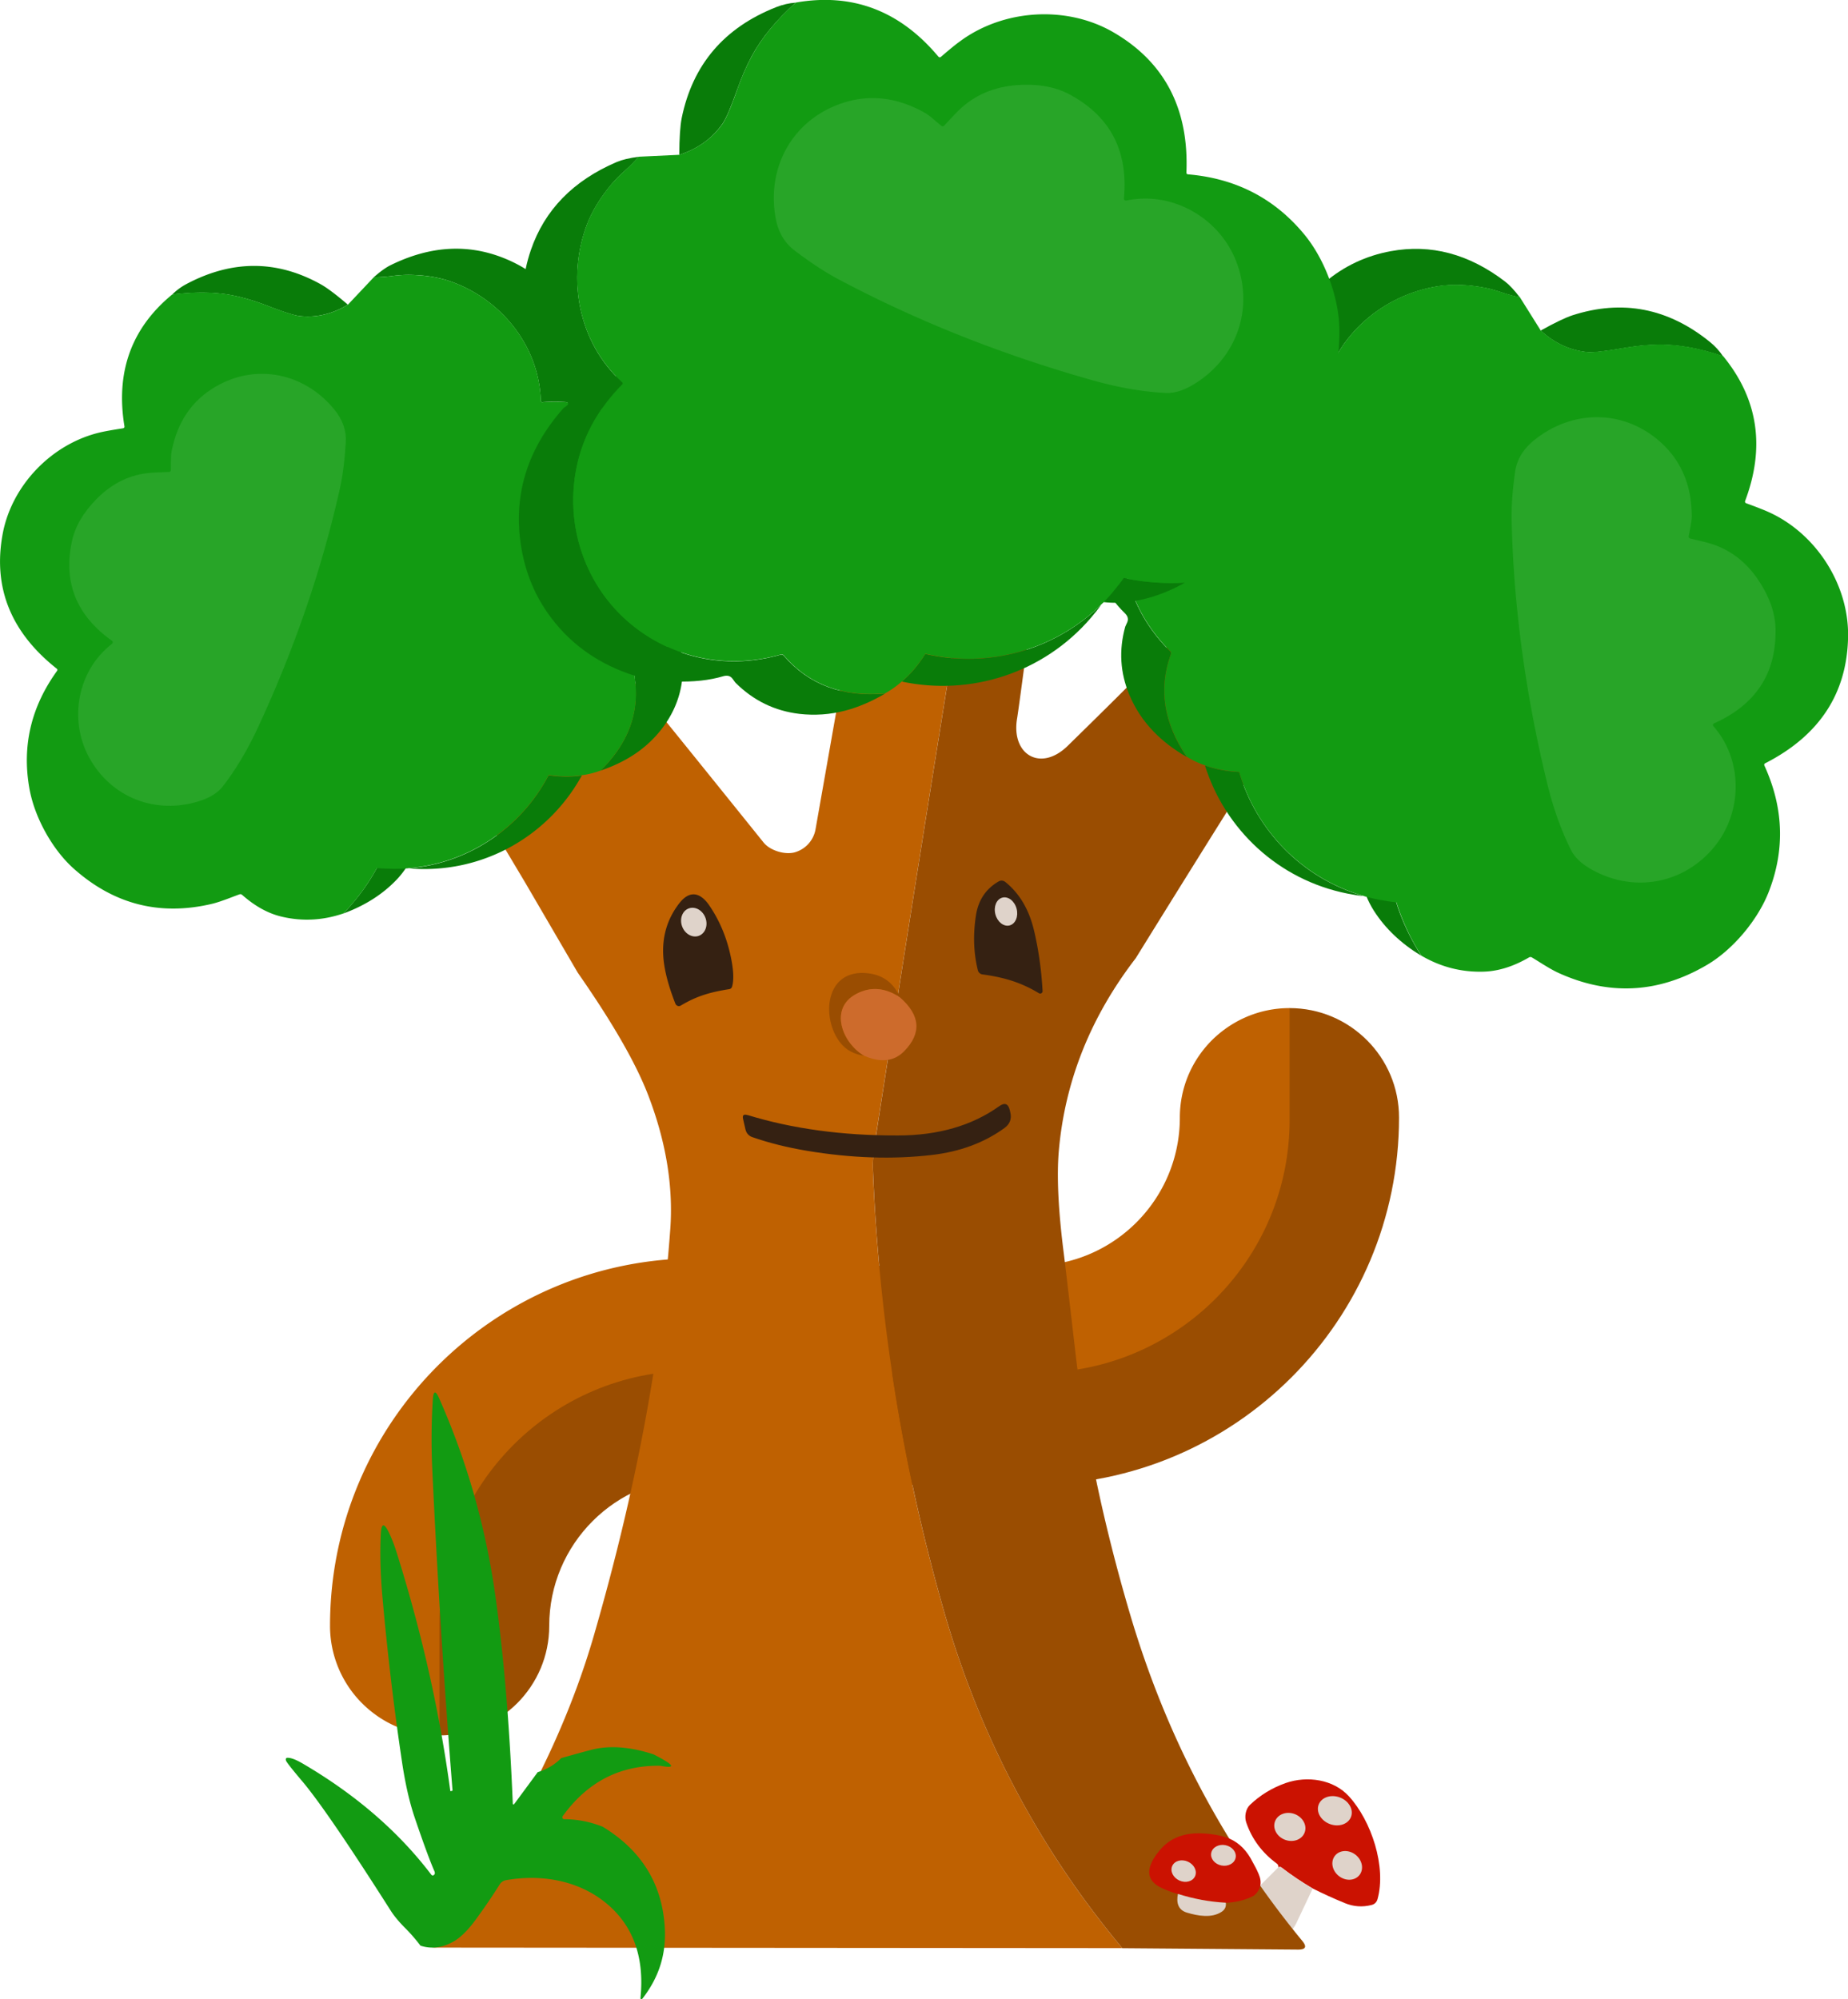 <svg id="Layer_2" data-name="Layer 2" xmlns="http://www.w3.org/2000/svg" viewBox="0 0 239.27 258.84"><defs><style>.cls-2,.cls-3,.cls-4,.cls-5,.cls-6,.cls-7,.cls-8,.cls-9{stroke-width:0}.cls-2{fill:#bf6101}.cls-3{fill:#28a528}.cls-4{fill:#129b12}.cls-5{fill:#dfd3ca}.cls-6{fill:#9a4d01}.cls-7{fill:#352112}.cls-8{fill:#cb1201}.cls-9{fill:#097c09}</style></defs><g id="Layer_1-2" data-name="Layer 1"><path class="cls-6" d="M181.14 144.68c0 26.28-21.29 47.57-47.57 47.57H113.8v-28.38h.46l-.43 3.5h25.88c5.11 0 9.73-2.07 13.08-5.41s5.41-7.97 5.41-13.08c0-3.77 1.16-7.45 3.32-10.55l5.44-7.82c3.92 0 7.45 1.58 10.04 4.17 2.55 2.55 4.14 6.08 4.14 10.01Z"/><path class="cls-2" d="M166.97 130.51v14.48c0 18.07-14.66 32.73-32.73 32.73H113.8v-13.84h19.77c10.61 0 19.19-8.61 19.19-19.19 0-3.92 1.58-7.45 4.17-10.04 2.59-2.55 6.11-4.14 10.04-4.14ZM42.73 210.47c0-26.28 21.29-47.57 47.57-47.57h19.77v28.38h-.46l.43-3.5H84.16c-5.11 0-9.73 2.07-13.08 5.41s-5.41 7.97-5.41 13.08c0 3.77-1.16 7.45-3.32 10.55l-5.44 7.85c-3.92 0-7.45-1.58-10.04-4.17a14.17 14.17 0 0 1-4.14-10.04Z"/><path class="cls-6" d="M56.9 224.67v-14.48c0-18.07 14.66-32.73 32.73-32.73h20.44v13.84H90.3c-10.61 0-19.19 8.61-19.19 19.19 0 3.92-1.58 7.45-4.17 10.04-2.59 2.55-6.11 4.14-10.04 4.14Z"/><path class="cls-8" d="M165.51 241.75c.16-.07.29-.07.39 0 1.28.99 2.64 1.9 4.07 2.74 1.35.68 2.74 1.31 4.18 1.9 1.1.45 2.24.53 3.41.24.42-.1.68-.36.8-.78 1.15-4.17-.78-10.1-3.72-13.31-1.99-2.17-5.36-2.68-8.16-1.71-1.76.62-3.31 1.56-4.64 2.83-.57.54-.74 1.54-.48 2.29.73 2.14 2.05 3.91 3.95 5.31.08.06.14.12.17.2.04.1.05.2.04.28Z"/><ellipse class="cls-5" cx="172.82" cy="234.4" rx="1.84" ry="2.24" transform="rotate(-69.4 172.84 234.405)"/><ellipse class="cls-5" cx="167" cy="236.5" rx="1.78" ry="2.05" transform="rotate(-68.9 167.013 236.506)"/><ellipse class="cls-5" cx="174.43" cy="241.48" rx="1.75" ry="2.02" transform="rotate(-52 174.447 241.49)"/><path class="cls-5" d="m165.51 241.75-2.55 2.55c.23.63.43 1.34.6 2.11.34 1.55-.15 2.69-1.48 3.45 1.39 1.64 2.86 1.89 4.39.77.66-.48 1.17-1.15 1.53-1.99l1.96-4.14a39.64 39.64 0 0 1-4.07-2.74c-.1-.07-.23-.08-.39 0Z"/><path class="cls-2" d="M130.13 42.74c-5.81 35.12-11.44 70.27-16.9 105.44a17.83 17.83 0 0 0-.2 3.57c.8 19.33 3.86 38.27 9.18 56.81 4.65 16.23 12.35 30.78 23.1 43.65l-88.93-.07c-.74 0-.9-.3-.46-.9 2.66-3.68 5.56-6.97 7.97-10.87 5.95-9.66 10.3-19.26 13.05-28.8 5.37-18.59 8.65-36.05 9.84-52.38.41-5.58-.54-11.37-2.85-17.39-1.59-4.15-4.64-9.44-9.13-15.88l-6.75-11.57c-6.47-10.87-13-21.72-19.57-32.56-3.45-5.69-1.46-10.49 4.56-13.05 5.97-2.52 9.51-4.32 13.94 1.05 6.58 7.96 17.22 21.06 31.9 39.3.85 1.05 2.84 1.63 4.1 1.23a3.785 3.785 0 0 0 2.61-2.95c3.41-19.35 6.72-38.12 9.94-56.31.76-4.35 2.21-8.12 6.74-8.66 2.08-.27 4.7-.15 7.87.35Z"/><path class="cls-6" d="M147.05 124.05c-5.85 7.6-9.17 15.92-9.96 24.95-.28 3.28-.07 7.61.61 13.01.17 1.28.67 5.62 1.53 13 1.24 10.85 3.6 22.16 7.07 33.92 4.68 15.86 12.12 29.97 22.31 42.34.63.76.45 1.14-.55 1.13l-22.74-.18c-10.75-12.87-18.46-27.42-23.1-43.65a241.455 241.455 0 0 1-9.18-56.81c-.06-1.18.01-2.37.2-3.57 5.45-35.17 11.09-70.32 16.9-105.44 3.26.21 5.48 1.72 6.64 4.51.5 1.19.51 3.55.05 7.05-3.22 24.59-4.93 37.5-5.15 38.75-.76 4.66 3.07 6.92 6.57 3.49 8.97-8.77 14.59-14.49 16.86-17.16 3.58-4.22 7.56-5.29 11.92-3.22 2.48 1.18 3.87 3.04 4.17 5.56.28 2.33-.45 4.82-2.19 7.45-3.73 5.63-11.05 17.26-21.96 34.87Z"/><path class="cls-9" d="M75.34 100.38c-3.95 7.22-11.61 12.13-20.42 12.13-.68 0-1.34-.03-1.99-.09 7.88-.66 14.62-5.38 18.1-12.06 1.55.23 2.98.24 4.31.03ZM45.05 39.44c-2.01 1.21-4.08 1.71-6.21 1.48-.71-.07-2.09-.51-4.13-1.3-1.47-.57-2.86-1-4.17-1.29-2.4-.53-5.16-.59-8.26-.18.54-.55 1.18-1.02 1.9-1.4 5.91-3.12 11.7-3.1 17.38.07.78.44 1.95 1.31 3.49 2.63ZM77.74 99.78c3.62-3.55 5.1-7.57 4.42-12.06-.02-.17.03-.3.18-.4 5.17-3.42 8.39-8.83 8.79-14.99.43-6.65-2.72-13-8.1-16.81-3.73-2.64-8.02-3.79-12.84-3.45-.09 0-.16-.06-.17-.15-.2-7.06-5.06-13.06-11.44-15.4-1.65-.61-3.54-.92-5.67-.94-.64 0-1.4.05-2.29.17-.73.09-1.47.14-2.23.15.84-.75 1.57-1.27 2.18-1.57 5.06-2.49 9.93-2.8 14.63-.93 2.9 1.15 5.31 2.94 7.24 5.36 2.21 2.77 3.43 6.02 3.66 9.74 0 .17.1.24.26.23.11 0 .21-.03.32-.07.12-.04.22-.06.31-.06 6.36-.07 11.5 2.11 15.42 6.56 2.1 2.38 3.52 5.03 4.25 7.96 1 3.95.74 7.91-.78 11.87-.6 1.58-1.58 3.2-2.93 4.88-1.37 1.7-2.77 3.01-4.21 3.93-.44.28-.61.63-.5 1.06.09.35.13.54.13.56.22 3-.49 5.72-2.14 8.18a14.685 14.685 0 0 1-3.85 3.89c-1.31.91-2.85 1.67-4.63 2.28ZM50.51 108.5l3.16 1.88c-.66 1.42-1.44 2.6-2.36 3.55-1.81 1.88-4.09 3.32-6.84 4.33 2.79-2.93 4.81-6.19 6.04-9.76Z"/><path class="cls-4" d="M83.04 55.53c-3.74-2.64-8.02-3.79-12.84-3.45-.05 0-.08-.01-.12-.04a.162.162 0 0 1-.05-.09v-.03c-.2-7.06-5.06-13.07-11.44-15.4-1.66-.61-3.55-.91-5.68-.94-.64 0-1.39.05-2.29.17-.73.09-1.47.15-2.23.15l-3.34 3.54c-2 1.21-4.07 1.71-6.2 1.48-.7-.08-2.08-.52-4.13-1.31-1.47-.57-2.85-.99-4.16-1.29-2.41-.53-5.17-.6-8.27-.19-5.27 4.33-7.33 10.02-6.18 17.04.03.16-.04.25-.2.28-1.3.2-2.25.37-2.82.5C6.73 57.38 1.47 62.85.33 69.21c-1.25 6.89 1.1 12.68 7.02 17.36.09.08.11.17.04.28-3.34 4.62-4.55 9.66-3.6 15.13.65 3.83 3.01 8.02 5.74 10.46 5.21 4.65 11.2 6.18 17.97 4.56 1.14-.28 2.64-.91 3.49-1.21.15-.05.26-.03.38.08 1.66 1.46 3.35 2.39 5.09 2.8 2.69.64 5.37.49 8.02-.42 1.75-1.83 3.18-3.79 4.32-5.87.63.06 1.27.08 1.91.09.05 0 .09.01.14.01h.16c.5 0 1.01-.01 1.51-.05.15 0 .29-.01.42-.04 7.88-.66 14.62-5.38 18.1-12.06 1.55.23 2.98.24 4.31.03.85-.11 1.64-.32 2.4-.6 3.63-3.55 5.1-7.57 4.43-12.06-.03-.17.04-.29.19-.38 5.17-3.43 8.39-8.83 8.79-15 .44-6.65-2.72-13-8.1-16.8Z"/><path class="cls-3" d="M14.51 83.33c.1-.08.12-.23.04-.33-.01-.02-.03-.03-.05-.04-4.6-3.27-6.33-7.56-5.19-12.88.41-1.91 1.47-3.73 3.18-5.47 2.05-2.08 4.42-3.22 7.13-3.41.33-.02 1.08-.06 2.26-.1.15 0 .23-.09.24-.25.04-.57-.04-1.7.11-2.47.75-3.8 2.66-6.58 5.73-8.35 5.25-3.03 11.47-1.74 15.33 2.99 1.08 1.32 1.57 2.73 1.48 4.24-.14 2.35-.4 4.38-.78 6.07C41.67 73.69 38.13 84 33.37 94.25c-1.37 2.93-2.88 5.46-4.55 7.59-.63.8-1.62 1.42-2.98 1.86-5.67 1.82-11.48-.44-14.32-5.67-2.64-4.88-1.48-11.25 2.99-14.69Z"/><path class="cls-9" d="M156.01 99.1c2.58 8.21 9.43 14.8 18.47 16.59.69.14 1.38.25 2.06.31-7.95-2.29-13.89-8.5-16.1-16.05-1.64-.09-3.11-.36-4.42-.85ZM199.48 42.8c1.81 1.65 3.83 2.58 6.06 2.79.74.07 2.24-.1 4.5-.49 1.62-.29 3.14-.44 4.54-.47 2.57-.05 5.41.44 8.51 1.5-.45-.68-1-1.29-1.66-1.83-5.42-4.41-11.37-5.57-17.84-3.48-.89.29-2.27.95-4.12 1.98ZM153.66 98c-2.99-4.38-3.68-8.8-2.08-13.26.06-.17.03-.32-.1-.44-4.61-4.57-6.8-10.76-5.96-17.16.91-6.91 5.43-12.77 11.73-15.58 4.37-1.95 8.99-2.26 13.87-.92.09.02.18-.03.2-.12 1.64-7.2 7.85-12.36 14.87-13.46 1.82-.28 3.82-.22 6.01.19.65.12 1.43.34 2.32.64.73.25 1.48.45 2.26.61-.71-.94-1.35-1.62-1.91-2.05-4.68-3.58-9.62-4.89-14.81-3.93-3.2.59-6.04 1.93-8.52 4.02-2.83 2.39-4.74 5.47-5.74 9.24-.04.17-.15.23-.32.18-.11-.03-.21-.08-.31-.13-.11-.06-.22-.1-.3-.13-6.5-1.37-12.22-.18-17.15 3.58-2.64 2.01-4.63 4.44-5.98 7.29-1.83 3.85-2.37 7.96-1.62 12.33.3 1.74.97 3.61 2.01 5.6 1.06 2.02 2.23 3.65 3.51 4.89.39.38.49.77.3 1.19-.16.34-.24.52-.25.55-.84 3.03-.66 5.97.53 8.82.75 1.79 1.8 3.38 3.16 4.78 1.15 1.2 2.58 2.29 4.28 3.28ZM179.82 112.49l-3.63 1.29c.39 1.59.95 2.96 1.69 4.12 1.47 2.3 3.51 4.24 6.13 5.83-2.27-3.58-3.67-7.32-4.2-11.24Z"/><path class="cls-4" d="M157.25 51.55c4.37-1.94 8.99-2.25 13.87-.92.05.01.08 0 .13-.02.03-.02.05-.05.07-.08v-.03c1.65-7.2 7.86-12.36 14.87-13.46 1.82-.29 3.83-.21 6.02.19.65.13 1.42.34 2.32.64.73.24 1.48.45 2.25.6l2.7 4.31c1.81 1.64 3.82 2.58 6.06 2.79.74.06 2.24-.11 4.51-.5 1.62-.28 3.12-.44 4.53-.47 2.58-.05 5.42.44 8.52 1.5 4.52 5.52 5.47 11.77 2.86 18.73-.06.16-.01.27.15.33 1.29.47 2.23.84 2.79 1.09 6.23 2.76 10.51 9.45 10.38 16.2-.13 7.32-3.71 12.78-10.74 16.37-.11.06-.14.16-.1.28 2.48 5.42 2.69 10.83.61 16.25-1.45 3.79-4.72 7.61-8.01 9.55-6.29 3.71-12.74 4.05-19.35 1.01-1.11-.52-2.52-1.47-3.33-1.95a.38.38 0 0 0-.41 0c-2 1.16-3.92 1.76-5.79 1.83-2.89.1-5.6-.59-8.13-2.07a28.773 28.773 0 0 1-3.23-6.9c-.66-.07-1.32-.17-1.98-.3-.05 0-.1 0-.15-.01-.02 0-.03-.01-.05-.02-.04 0-.07 0-.11-.02-.52-.1-1.03-.22-1.54-.36-.15-.03-.3-.07-.43-.13-7.95-2.29-13.89-8.5-16.1-16.05-1.64-.09-3.11-.36-4.42-.85-.85-.28-1.62-.66-2.34-1.1-3-4.38-3.69-8.8-2.08-13.27.06-.17.02-.31-.11-.43-4.6-4.57-6.8-10.76-5.95-17.17.91-6.91 5.43-12.77 11.73-15.58Z"/><path class="cls-3" d="M221.85 94.02a.23.23 0 0 1 .03-.34c.02-.01.04-.03.06-.04 5.39-2.41 8.04-6.46 7.95-12.15-.03-2.04-.74-4.12-2.14-6.26-1.67-2.55-3.88-4.2-6.61-4.95-.33-.09-1.1-.28-2.29-.56-.15-.04-.22-.14-.2-.31.08-.59.39-1.74.39-2.55 0-4.05-1.39-7.29-4.17-9.73-4.77-4.18-11.4-4.12-16.33-.06-1.37 1.13-2.16 2.48-2.38 4.05-.34 2.44-.49 4.57-.44 6.38.27 11.1 1.8 22.38 4.59 33.86.8 3.29 1.84 6.19 3.11 8.71.48.95 1.37 1.78 2.67 2.51 5.44 3.03 11.86 1.89 15.83-2.9 3.7-4.46 3.81-11.24-.08-15.67Z"/><path class="cls-9" d="M116.77 88.24c8.76 1.86 18.23-.98 24.48-8.26.48-.56.93-1.12 1.33-1.71-6.14 6.04-14.8 8.25-22.78 6.39-.91 1.44-1.92 2.63-3.03 3.57ZM87.95 20.05c2.43-.8 4.3-2.15 5.62-4.07.44-.64 1.06-2.08 1.86-4.33.57-1.62 1.2-3.07 1.89-4.36 1.27-2.36 3.17-4.67 5.71-6.95-.84.06-1.68.25-2.5.57-6.77 2.66-10.86 7.46-12.27 14.39-.19.96-.3 2.54-.31 4.75ZM114.58 89.8c-5.5.47-9.86-1.16-13.09-4.9-.12-.14-.27-.19-.45-.13-6.49 1.84-13.23.67-18.6-3.37-5.8-4.36-8.8-11.46-8.13-18.6.47-4.96 2.55-9.3 6.26-13.05.07-.07.07-.17 0-.24-5.69-5.17-7.2-13.43-4.6-20.36.67-1.79 1.75-3.57 3.25-5.35.45-.53 1.03-1.12 1.77-1.77.6-.54 1.16-1.11 1.71-1.74-1.22.17-2.16.39-2.84.68-5.64 2.41-9.35 6.21-11.13 11.41-1.1 3.21-1.34 6.47-.71 9.78.72 3.79 2.53 7.1 5.44 9.92.13.12.13.25 0 .38-.08.08-.18.15-.28.22-.11.07-.21.14-.27.21-4.57 5.19-6.4 10.99-5.51 17.38.48 3.42 1.66 6.47 3.55 9.15 2.55 3.62 6 6.21 10.35 7.77 1.73.62 3.76.97 6.1 1.04 2.37.07 4.45-.15 6.23-.68.54-.16.95-.05 1.23.34.23.32.35.49.37.5 2.32 2.31 5.07 3.65 8.27 4.03 2 .23 3.98.09 5.94-.42 1.67-.44 3.39-1.17 5.16-2.2ZM141.08 73.5l-.69 3.95c1.64.46 3.17.65 4.6.57 2.84-.16 5.64-1.02 8.42-2.58-4.4.22-8.51-.42-12.33-1.94Z"/><path class="cls-4" d="M74.31 62.8c.47-4.95 2.56-9.3 6.26-13.04.04-.04.05-.07.05-.13 0-.04-.02-.07-.04-.11h-.01v-.02c-5.7-5.17-7.21-13.44-4.61-20.35.67-1.8 1.76-3.58 3.25-5.36.45-.52 1.03-1.11 1.77-1.77.59-.54 1.16-1.11 1.7-1.73l5.29-.25c2.41-.8 4.29-2.15 5.62-4.07.43-.64 1.05-2.08 1.85-4.34.57-1.62 1.2-3.06 1.89-4.34 1.27-2.37 3.17-4.69 5.71-6.96 7.31-1.28 13.46 1.05 18.44 6.98.11.13.24.15.37.03 1.08-.93 1.9-1.6 2.42-1.97 5.69-4.23 13.94-4.7 19.99-1.13 6.57 3.86 9.69 9.9 9.35 18.1 0 .13.07.21.2.23 6.18.52 11.19 3.1 15.04 7.75 2.7 3.25 4.48 8.17 4.56 12.15.15 7.59-2.84 13.62-8.98 18.06-1.04.74-2.62 1.53-3.47 2.02-.15.08-.21.2-.21.37.03 2.4-.41 4.46-1.3 6.18-1.38 2.67-3.4 4.78-6.03 6.32-2.75.15-5.38-.06-7.91-.6-.4.56-.83 1.11-1.28 1.64-.03.04-.06.09-.09.13-.01.01-.03.02-.04.04a.55.55 0 0 0-.07.09c-.36.42-.72.82-1.11 1.21-.1.12-.22.23-.33.32-6.14 6.04-14.8 8.25-22.78 6.39-.91 1.44-1.92 2.63-3.03 3.57-.69.62-1.43 1.13-2.19 1.56-5.5.48-9.86-1.15-13.09-4.9-.12-.14-.27-.17-.45-.12-6.5 1.83-13.23.67-18.61-3.38-5.8-4.35-8.8-11.46-8.13-18.59Z"/><path class="cls-3" d="M145.82 25.96a.252.252 0 0 1-.3-.2v-.07c.57-6.12-1.75-10.59-6.95-13.42-1.86-1.02-4.12-1.43-6.77-1.26-3.17.21-5.79 1.37-7.86 3.46-.25.26-.82.85-1.68 1.79-.11.12-.24.13-.38.02-.5-.37-1.38-1.24-2.11-1.66-3.67-2.07-7.32-2.47-10.95-1.19-6.22 2.19-9.57 8.23-8.4 14.77.32 1.82 1.14 3.23 2.46 4.23 2.04 1.55 3.89 2.77 5.56 3.66 10.19 5.43 21.21 9.81 33.04 13.15 3.39.95 6.55 1.5 9.49 1.63 1.1.05 2.32-.33 3.64-1.14 5.53-3.39 7.77-9.79 5.47-15.83-2.15-5.64-8.24-9.2-14.24-7.94Z"/><path class="cls-7" d="M134.52 128.59c-2.32-1.42-4.62-2.08-7.31-2.44a.717.717 0 0 1-.6-.53c-.55-2.22-.64-4.59-.25-7.1.3-1.98 1.28-3.45 2.94-4.41.27-.16.61-.13.85.06 1.82 1.46 3.06 3.53 3.71 6.21.59 2.47.97 5.11 1.13 7.93 0 .17-.13.32-.3.32-.06 0-.12-.01-.17-.04ZM94.4 128.06c-2.55.4-4.26.93-6.25 2.12-.23.14-.52.07-.66-.16-.01-.02-.03-.05-.04-.07-.91-2.32-1.43-4.31-1.56-5.99-.2-2.66.49-4.99 2.06-7.02 1.34-1.72 2.71-1.43 3.88.27 1.45 2.12 2.41 4.53 2.9 7.22.26 1.43.28 2.52.06 3.29-.06.2-.19.31-.39.34Z"/><ellipse class="cls-5" cx="130.25" cy="118.01" rx="1.42" ry="1.86" transform="rotate(-14.6 130.24 118.005)"/><ellipse class="cls-5" cx="89.83" cy="119.38" rx="1.61" ry="1.89" transform="rotate(-20.4 89.83 119.384)"/><path class="cls-6" d="M116.53 129.13c-1.92-1.28-3.81-1.43-5.65-.46-3.62 1.91-1.78 6.41 1.01 8.01-1.31-.19-2.34-.74-3.07-1.66-2.57-3.22-2.01-9.72 3.63-9.01 1.92.24 3.28 1.28 4.09 3.12Z"/><path d="M116.53 129.13c2.64 2.31 2.82 4.63.54 6.96-1.3 1.33-3.03 1.53-5.18.59-2.79-1.61-4.62-6.11-1.01-8.01 1.84-.97 3.73-.82 5.65.46Z" style="stroke-width:0;fill:#cd6b2c"/><path class="cls-7" d="M96.78 144.35c5.79 1.78 12.28 2.67 19.47 2.65 5.22 0 9.59-1.27 13.11-3.78.72-.52 1.19-.35 1.39.53l.06.26c.2.85-.06 1.52-.76 2.03-2.61 1.89-5.72 3.05-9.35 3.48-5.09.6-10.51.42-16.24-.54-2.56-.43-4.92-1.02-7.07-1.77-.43-.15-.75-.51-.86-.95l-.32-1.39c-.11-.49.07-.66.56-.51Z"/><path class="cls-4" d="M69.61 229.43c1.21-.37 2.23-.98 3.05-1.82 2.14-.61 3.52-.98 4.13-1.13 2.27-.53 4.87-.32 7.82.64 2.72 1.39 3.01 1.88.87 1.48-5.22-.08-9.42 2.09-12.62 6.52-.08.11-.06.27.05.35.04.03.1.05.15.05 1.67 0 3.33.32 4.97.97 4.92 2.99 7.6 7.22 8.02 12.71.28 3.57-.64 6.62-2.78 9.43-.26.34-.37.3-.33-.14.46-4.92-.84-8.78-3.87-11.59-3.61-3.34-8.67-4.35-13.55-3.49-.34.06-.64.26-.82.55a77.65 77.65 0 0 1-3.18 4.66c-1 1.35-1.96 2.28-2.88 2.78-1.41.78-2.81.94-4.2.49-.62-.82-1.28-1.58-1.96-2.26-.82-.82-1.45-1.58-1.89-2.27-5.52-8.68-9.36-14.29-11.52-16.83-1.31-1.55-1.99-2.42-2.04-2.6-.07-.25 0-.37.24-.36.45 0 1.1.26 1.97.77 6.84 4.01 12.36 8.79 16.57 14.32.14.19.29.19.44 0 .07-.09.07-.22 0-.4-.59-1.35-1.45-3.69-2.58-7.02-.67-1.99-1.22-4.41-1.64-7.28-1.05-7.04-1.88-14.1-2.51-21.18-.27-3.05-.34-5.79-.21-8.23.07-1.35.41-1.42 1.01-.21.38.77.72 1.64 1.03 2.63 3.25 10.34 5.57 20.63 6.95 30.87 0 .03.02.05.05.04l.18-.03s.07-.03.06-.08c-1.1-13.8-1.97-27.65-2.62-41.55-.14-3.03-.12-6.04.07-9.02.08-1.18.35-1.23.83-.15 3.6 8.13 6.02 16.65 7.27 25.56 1.08 7.7 1.83 16.62 2.25 26.78 0 .27.09.3.26.07l2.97-4.03Z"/><path class="cls-8" d="M149.86 239.9c-1.59 2.11-1.4 3.63.58 4.54.66.3 1.35.56 2.06.76 2.05.65 4.12 1.03 6.2 1.14 1.38-.06 2.59-.37 3.65-.92.89-.76 1.1-1.7.61-2.82-.24-.56-.5-1.06-.76-1.51-.74-1.49-1.74-2.5-2.98-3.04-.89-.38-2.04-.61-3.45-.69-2.61-.15-4.57.7-5.9 2.55Z"/><ellipse class="cls-5" cx="158.41" cy="240.19" rx="1.34" ry="1.61" transform="rotate(-78.9 158.41 240.196)"/><ellipse class="cls-5" cx="153.25" cy="242.23" rx="1.34" ry="1.62" transform="rotate(-65.6 153.255 242.23)"/><path class="cls-5" d="M152.51 245.2c-.22 1.09 0 2.06 1.16 2.41 1.43.43 3.22.75 4.51-.11.42-.28.6-.67.53-1.17-2.08-.11-4.14-.49-6.2-1.14Z"/></g></svg>